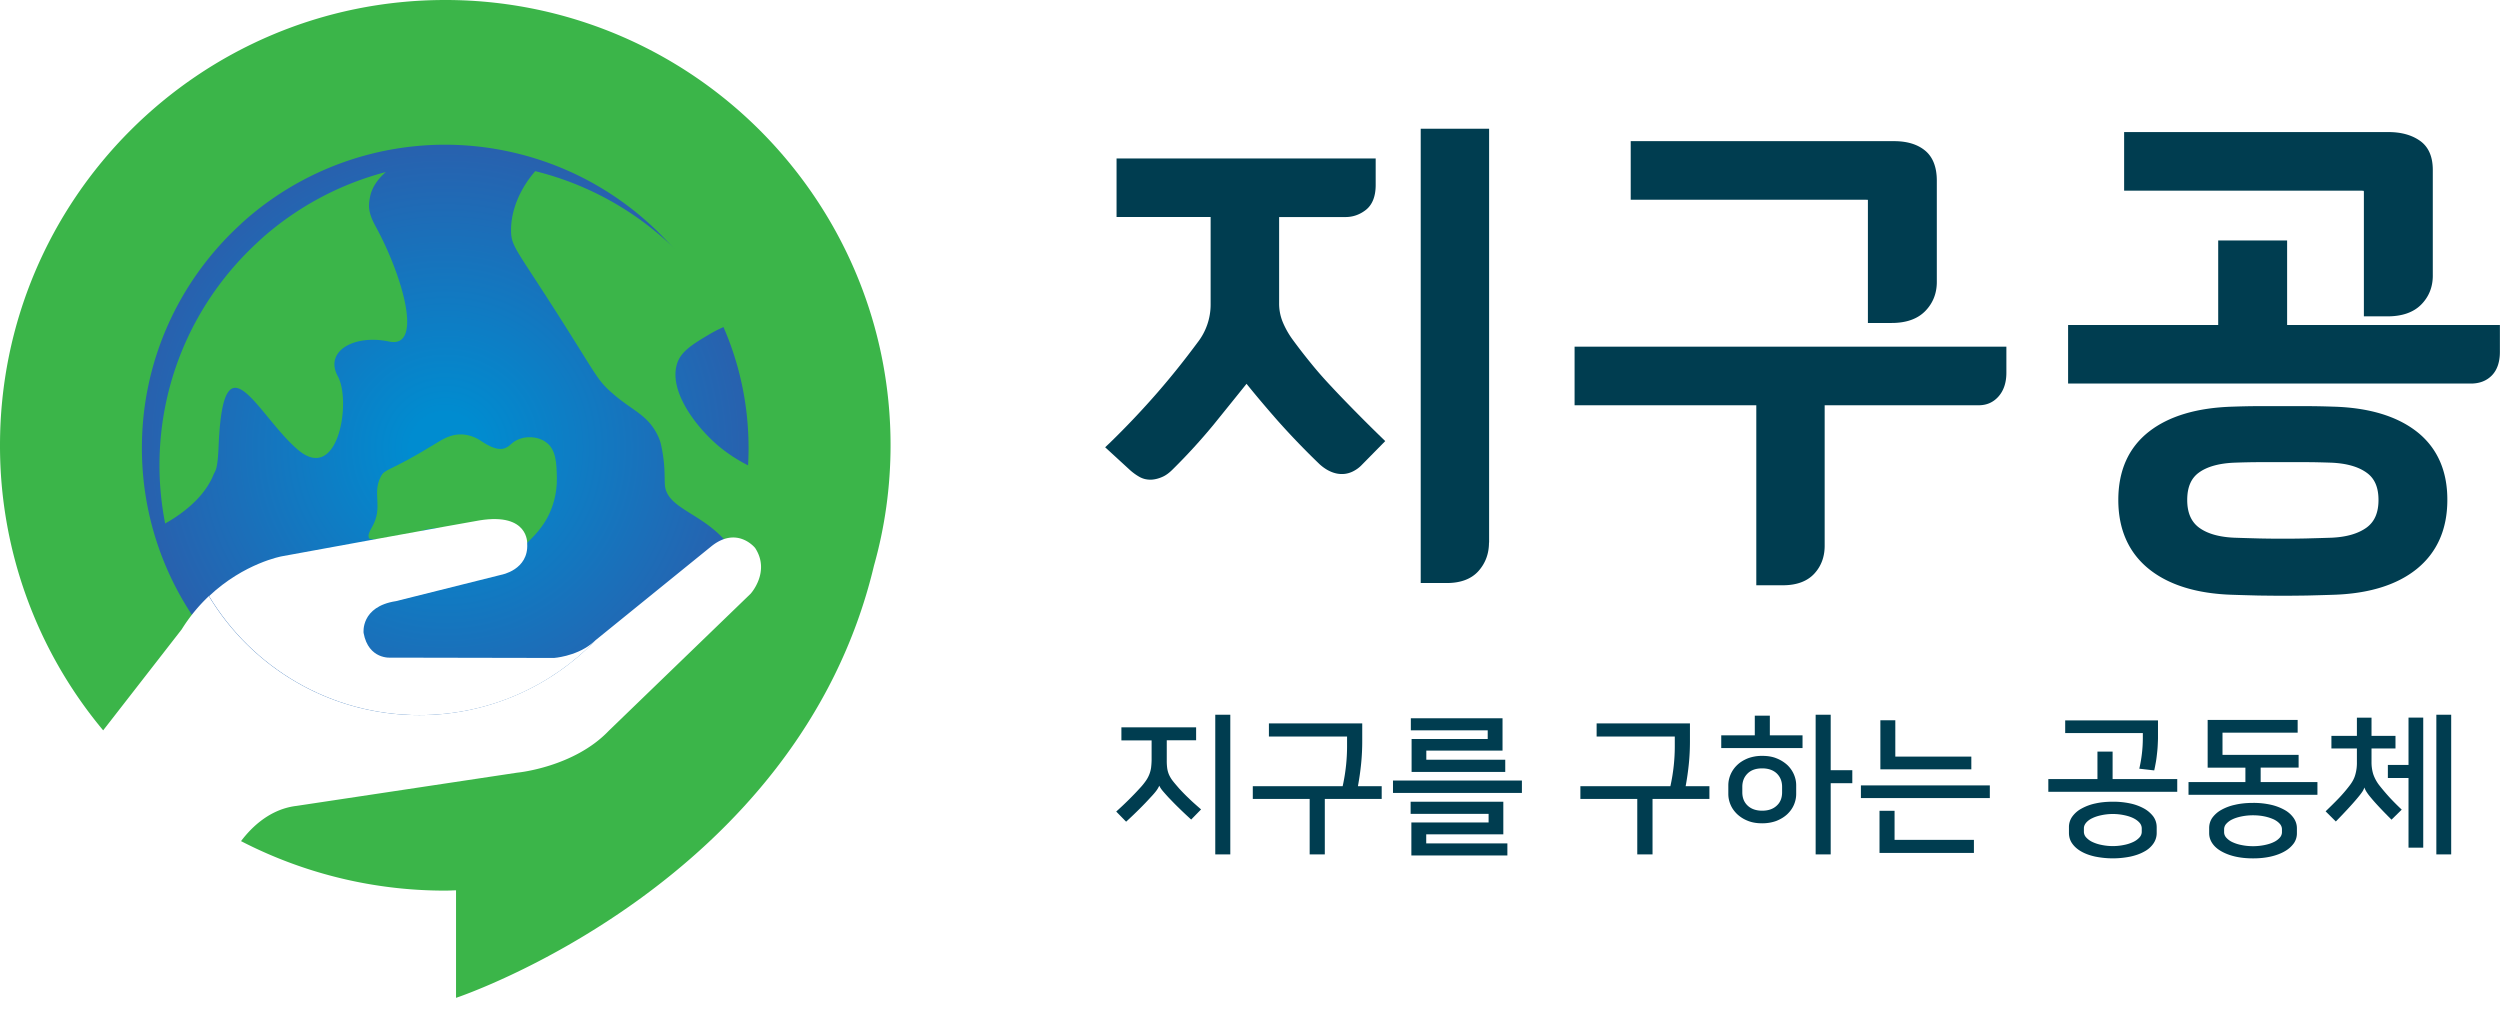 <svg width="143" height="58" fill="none" xmlns="http://www.w3.org/2000/svg">
  <path
    d="M44.887 8.999a25.509 25.509 0 0 0-8.636-6.605A25.406 25.406 0 0 0 25.467 0C11.402 0 0 11.404 0 25.472A25.379 25.379 0 0 0 5.863 41.73a25.409 25.409 0 0 0 19.61 9.213c.202 0 .41-.012.612-.018v6.152s19.567-6.495 23.906-24.719c.618-2.191.949-4.505.949-6.892 0-6.275-2.283-12.023-6.053-16.467z"
    fill="#3BB549" />
  <g filter="url(#a)">
    <path
      d="M42.818 25.625c0-3.38-.967-6.532-2.638-9.195a17.368 17.368 0 0 0-10.796-7.7 17.314 17.314 0 0 0-15.436 3.924c-.122.11-.238.226-.36.336-3.367 3.165-5.472 7.652-5.472 12.635 0 3.269.906 6.323 2.479 8.937 3.035 5.044 8.562 8.417 14.872 8.417 4.896 0 9.315-2.032 12.473-5.295a17.316 17.316 0 0 0 4.878-12.06z"
      fill="url(#b)" />
  </g>
  <g filter="url(#c)">
    <path
      d="M28.551 24.18c-.33.171-.348.318-.648.447-.22.092-.588.11-1.255-.318-.251-.184-.667-.429-1.206-.46-.642-.03-1.108.264-1.603.57-2.663 1.634-2.816 1.353-3.073 1.873-.483.973.166 1.708-.483 2.853-.086.153-.288.47-.166.649.056.079.282.048.863.06 1.573.025 1.861-.66 3.159-.642 1.297.018.96.973 1.279 1.298.318.324 2.748.483 3.807-.533.544-.52.954-1.047 1.224-1.653.14-.318.428-1.047.404-2.02-.019-.82-.043-1.61-.637-2.02-.459-.337-1.181-.361-1.665-.104z"
      fill="#3BB549" />
  </g>
  <g filter="url(#d)">
    <path
      d="M21.072 8.84a17.313 17.313 0 0 0-7.118 3.813c-.122.11-.238.227-.36.337-3.367 3.165-5.472 7.652-5.472 12.635 0 1.138.116 2.246.324 3.318.612-.337 2.16-1.298 2.76-2.774.11-.275.239-.22.3-1.689.27-6.458 2.191-1.781 4.51.226 2.327 2.015 3.098-2.736 2.308-4.18-.79-1.445.943-2.412 2.932-1.99 1.989.422.765-3.783-.777-6.6-.465-.85-.398-1.242-.306-1.707.116-.539.453-1.004.9-1.39z"
      fill="#3BB549" />
  </g>
  <g filter="url(#e)">
    <path
      d="M40.021 24.443c-1.236-1.07-2.76-3.067-2.301-4.615.214-.723.893-1.133 1.86-1.708.423-.251.845-.44 1.23-.582-.195-.373-.41-.747-.63-1.102a17.393 17.393 0 0 0-10.564-7.645c-.844.967-1.413 2.222-1.383 3.464.025.9.349 1.041 3.183 5.534 1.683 2.663 1.787 2.957 2.479 3.587 1.23 1.12 2.093 1.28 2.705 2.486.104.208.171.392.208.563.25 1.114.196 1.855.22 2.277.08 1.353 1.983 1.586 3.428 3.19.569.624.936 1.322 1.187 1.989a17.365 17.365 0 0 0 1.157-5.803c-.851-.35-1.836-.82-2.779-1.635z"
      fill="#3BB549" />
  </g>
  <path
    d="m16.935 46.101 12.645-1.904s3.244-.3 5.245-2.4l8.11-7.835s1.15-1.26.257-2.62c0 0-1.023-1.28-2.504-.092l-6.622 5.369a13.994 13.994 0 0 1-10.086 4.285c-5.105 0-9.579-2.73-12.033-6.807A9.532 9.532 0 0 0 10.393 36l-4.67 6.005a23.785 23.785 0 0 0 7.968 6.238c.514-.716 1.592-1.935 3.244-2.143z"
    fill="#fff" />
  <path
    d="m31.68 37.635-9.322-.018s-1.28.128-1.561-1.414c0 0-.184-1.506 1.854-1.818l6.017-1.506s1.579-.276 1.487-1.782c0 0 .11-1.781-2.711-1.334-.588.092-11.323 2.057-11.323 2.057s-2.154.385-4.162 2.277c2.455 4.077 6.922 6.807 12.033 6.807 3.96 0 7.534-1.647 10.086-4.285l-.275.227c-.918.71-2.124.79-2.124.79z"
    fill="#fff" />
  <g clip-path="url(#f)" fill="#003D50">
    <path
      d="M70.374 40.882h-.861v7.99h.86v-7.99zM65.841 43.92a1.727 1.727 0 0 1-.301.746 3.591 3.591 0 0 1-.35.428c-.198.22-.407.434-.622.648-.215.214-.455.44-.72.679l.566.58c.295-.268.554-.52.775-.74.222-.22.425-.433.603-.629.141-.147.252-.275.332-.379.08-.104.141-.208.184-.306h.007c.037.086.104.19.203.306.098.116.209.239.332.373.172.177.35.367.547.556.197.196.443.428.738.697l.566-.58c-.258-.227-.492-.428-.683-.618-.197-.183-.387-.38-.572-.58-.147-.172-.277-.319-.369-.441a1.739 1.739 0 0 1-.215-.36 1.47 1.47 0 0 1-.099-.368 3.238 3.238 0 0 1-.024-.452v-1.137h1.679v-.74h-4.274v.746h1.728v1.137a4.367 4.367 0 0 1-.031.434zM74.906 48.873h.873v-3.174h3.254v-.727h-1.36c.08-.434.142-.868.185-1.303.043-.434.062-.855.062-1.271v-1.021h-5.338v.752h4.47v.47a10.58 10.58 0 0 1-.252 2.372H71.66v.728h3.253v3.174h-.006zM85.097 42.27h-4.354v1.883H86.1v-.697h-4.515v-.52h4.36v-1.853H80.7v.691h4.397v.495zM80.73 47.044v1.89h5.492v-.691H81.58v-.52h4.41v-1.865h-5.302v.697h4.46v.49H80.73zM87.053 44.648h-7.374v.709h7.374v-.71zM93.652 48.873h.873v-3.174h3.254v-.727h-1.36c.08-.434.142-.868.185-1.303.043-.434.061-.855.061-1.271v-1.021h-5.338v.752h4.471v.47a10.602 10.602 0 0 1-.252 2.372h-5.148v.728h3.254v3.174zM103.105 42.062h-1.87v-1.125h-.861v1.125h-1.919v.727h4.65v-.727zM101.616 43.376c-.24-.098-.51-.14-.818-.14a2.27 2.27 0 0 0-.818.14c-.24.098-.443.22-.609.38a1.651 1.651 0 0 0-.381.543c-.086.202-.13.41-.13.618v.501c0 .208.044.416.13.618.086.201.215.379.381.538a1.9 1.9 0 0 0 .61.379c.239.097.51.14.817.14.301 0 .572-.049.818-.14.24-.098.443-.22.615-.38.166-.158.295-.336.381-.537.087-.202.13-.41.13-.618v-.501c0-.208-.043-.416-.13-.618a1.65 1.65 0 0 0-.381-.544 1.999 1.999 0 0 0-.615-.379zm.32 1.944c0 .318-.099.575-.308.764-.203.19-.479.288-.83.288-.35 0-.627-.098-.83-.288-.203-.189-.308-.446-.308-.764v-.312c0-.318.105-.574.308-.77.203-.196.48-.287.83-.287.351 0 .627.098.83.287.203.196.308.453.308.77v.312zM104.716 44.8h1.236v-.745h-1.236v-3.173h-.861v7.99h.861v-4.071zM112.76 43.278h-4.348V41.2h-.855v2.806h5.203v-.728zM113.818 44.923h-7.374v.727h7.374v-.727zM107.508 46.378v2.409h5.4v-.746h-4.539v-1.663h-.861zM119.864 49a5.042 5.042 0 0 0 1.98 0c.307-.066.572-.158.799-.286a1.44 1.44 0 0 0 .529-.459 1.05 1.05 0 0 0 .191-.618v-.311c0-.233-.062-.434-.191-.618a1.685 1.685 0 0 0-.529-.458 2.853 2.853 0 0 0-.799-.294 4.617 4.617 0 0 0-.99-.098c-.357 0-.683.03-.99.098a2.86 2.86 0 0 0-.8.294 1.561 1.561 0 0 0-.529.458 1.024 1.024 0 0 0-.191.618v.311c0 .233.062.44.191.618.129.183.308.336.529.459.228.128.492.22.8.287zm-.665-1.626c0-.11.043-.213.129-.317.087-.098.203-.19.351-.257.148-.073.32-.129.523-.171a3.143 3.143 0 0 1 1.304 0c.203.042.375.098.522.17.148.074.265.16.351.258a.493.493 0 0 1 .129.317v.208a.47.47 0 0 1-.129.318 1.125 1.125 0 0 1-.351.257 2.163 2.163 0 0 1-.522.171 3.143 3.143 0 0 1-1.304 0 2.187 2.187 0 0 1-.523-.17 1.136 1.136 0 0 1-.351-.258.48.48 0 0 1-.129-.318v-.208zM124.538 44.562h-3.697v-1.571h-.867v1.571h-2.81v.728h7.374v-.728z" />
    <path
      d="M122.57 42.227a7.75 7.75 0 0 1-.203 1.742l.854.098c.037-.16.068-.324.099-.501.031-.178.049-.349.067-.514a6.45 6.45 0 0 0 .037-.47c.007-.148.013-.27.013-.361v-1.015h-5.308v.727h4.441v.294zM132.557 44.733h-3.247v-.825h2.171v-.728h-4.354V41.91h4.299v-.728h-5.148v2.727h2.159v.825h-3.254v.728h7.374v-.728zM130.7 46.341a2.89 2.89 0 0 0-.787-.305 4.479 4.479 0 0 0-1.039-.11c-.382 0-.732.036-1.04.11a2.776 2.776 0 0 0-.793.3 1.59 1.59 0 0 0-.505.452 1.023 1.023 0 0 0-.172.574v.294c0 .202.056.391.172.568.117.178.283.33.505.459.221.128.479.232.793.306.308.073.658.11 1.04.11.381 0 .731-.037 1.039-.11.314-.074.578-.178.793-.306a1.59 1.59 0 0 0 .505-.453.985.985 0 0 0 .172-.562v-.294c0-.207-.062-.397-.179-.574a1.522 1.522 0 0 0-.504-.459zm-.172 1.272a.471.471 0 0 1-.123.3 1.06 1.06 0 0 1-.338.25c-.148.074-.32.129-.523.171a3.277 3.277 0 0 1-.67.068c-.246 0-.468-.025-.671-.068a2.187 2.187 0 0 1-.523-.17 1.083 1.083 0 0 1-.338-.251.471.471 0 0 1-.123-.3v-.19a.47.47 0 0 1 .123-.3 1.06 1.06 0 0 1 .338-.25c.148-.073.32-.128.523-.171a3.28 3.28 0 0 1 .671-.067c.246 0 .467.024.67.067.203.043.375.104.523.171.147.074.258.16.338.25a.47.47 0 0 1 .123.3v.19zM140.208 40.882h-.849v7.99h.849v-7.99zM136.586 44.501h1.181v3.986h.842v-7.44h-.842v2.708h-1.181v.746z" />
    <path
      d="M134.728 44.293c-.055.22-.172.44-.35.666a8.439 8.439 0 0 1-.621.722c-.228.238-.474.477-.732.727l.584.581c.234-.238.455-.47.671-.703.215-.232.412-.452.584-.66.086-.104.166-.202.233-.3a.906.906 0 0 0 .142-.275h.006c.031.086.074.177.142.275.061.098.141.196.227.3.172.208.357.41.547.611.191.202.4.416.634.648l.584-.574a14.7 14.7 0 0 1-.689-.691c-.196-.214-.387-.44-.578-.679a2.228 2.228 0 0 1-.363-.66 2.323 2.323 0 0 1-.098-.697v-.77h1.371v-.722h-1.371v-1.04h-.836v1.04h-1.458v.721h1.458v.77c.006.252-.025.49-.087.71zM138.234 24.686c-1.138-.887-2.743-1.37-4.773-1.425a45.402 45.402 0 0 0-1.519-.03h-2.743c-.479 0-.978.012-1.5.03-2.03.061-3.635.538-4.773 1.425-1.168.91-1.759 2.225-1.759 3.913 0 1.68.591 3.014 1.753 3.95 1.138.916 2.749 1.412 4.779 1.473.522.018 1.021.03 1.494.043.474.006.935.012 1.384.012.449 0 .904-.006 1.371-.012.468-.013.966-.025 1.507-.043 2.03-.061 3.641-.557 4.779-1.474 1.162-.941 1.753-2.268 1.753-3.95.006-1.687-.591-3.001-1.753-3.912zm-2.184 3.913c0 .721-.221 1.235-.67 1.57-.486.355-1.162.551-2.023.588-.535.018-1.027.03-1.47.043-.892.018-1.716.018-2.62 0-.455-.013-.941-.025-1.458-.043-.879-.037-1.562-.233-2.035-.587-.443-.336-.665-.85-.665-1.571 0-.722.216-1.235.659-1.56.473-.348 1.162-.538 2.035-.574.517-.018 1.003-.03 1.452-.03h2.632c.443 0 .929.012 1.464.03.861.037 1.543.226 2.023.575.455.324.676.831.676 1.559zM135.208 10.917a.8.8 0 0 1 .006.135v7.043h1.359c.831 0 1.476-.226 1.919-.673.443-.446.664-1.009.664-1.657V9.72c0-.77-.252-1.34-.756-1.682-.461-.318-1.058-.483-1.771-.483H121.5v3.35h13.505c.099 0 .16.007.203.013z" />
    <path
      d="M130.823 18.59v-4.836h-3.942v4.836h-8.586v3.35h23.038c.499 0 .905-.159 1.206-.47.301-.312.455-.764.455-1.345V18.59h-12.171zM77.495 23.506c-.46-.471-.904-.924-1.316-1.37-.412-.434-.805-.88-1.168-1.327a31.99 31.99 0 0 1-1.101-1.424 4.92 4.92 0 0 1-.523-.93 2.78 2.78 0 0 1-.221-1.137v-4.903h3.8c.425 0 .819-.14 1.163-.41.369-.293.56-.77.56-1.424V9.064H63.867v3.35h5.381v5.02a3.523 3.523 0 0 1-.744 2.152c-.738.997-1.5 1.951-2.27 2.837a47.342 47.342 0 0 1-2.767 2.923l-.252.238 1.433 1.315c.166.147.344.275.529.379.184.104.393.159.615.159.043 0 .092 0 .141-.006.178-.018.357-.067.541-.147.203-.085.406-.232.622-.452a33.846 33.846 0 0 0 2.324-2.544c.603-.746 1.23-1.522 1.882-2.335.59.733 1.2 1.449 1.802 2.134a44.286 44.286 0 0 0 2.38 2.47c.658.593 1.335.678 1.876.421.19-.091.357-.208.498-.348l1.378-1.4-.24-.233a86.03 86.03 0 0 1-1.5-1.491zM85.17 31.038c0 .63-.202 1.174-.596 1.62-.406.459-1.02.691-1.814.691h-1.495V7.365h3.912v23.673h-.006zM90.066 19.831v3.35h10.394v10.296h1.525c.775 0 1.378-.22 1.784-.654.399-.428.602-.966.602-1.602v-8.04h8.813c.468 0 .855-.177 1.15-.525.283-.33.431-.783.431-1.333v-1.492H90.066zM110.091 8.594c-.437-.349-1.027-.52-1.747-.52H93.277v3.35h13.395c.08 0 .135.007.172.007v7.043h1.359c.83 0 1.476-.226 1.919-.679.443-.452.664-1.015.664-1.669V10.33c0-.783-.234-1.37-.695-1.736z" />
  </g>
  <defs>
    <filter id="a" x=".116" y=".276" width="50.703" height="50.703" filterUnits="userSpaceOnUse"
      color-interpolation-filters="sRGB">
      <feFlood flood-opacity="0" result="BackgroundImageFix" />
      <feColorMatrix in="SourceAlpha" values="0 0 0 0 0 0 0 0 0 0 0 0 0 0 0 0 0 0 127 0" result="hardAlpha" />
      <feOffset />
      <feGaussianBlur stdDeviation="4" />
      <feColorMatrix values="0 0 0 0 1 0 0 0 0 1 0 0 0 0 1 0 0 0 1 0" />
      <feBlend in2="BackgroundImageFix" result="effect1_dropShadow" />
      <feBlend in="SourceGraphic" in2="effect1_dropShadow" result="shape" />
    </filter>
    <filter id="c" x="17.079" y="20.847" width="18.775" height="14.909" filterUnits="userSpaceOnUse"
      color-interpolation-filters="sRGB">
      <feFlood flood-opacity="0" result="BackgroundImageFix" />
      <feColorMatrix in="SourceAlpha" values="0 0 0 0 0 0 0 0 0 0 0 0 0 0 0 0 0 0 127 0" result="hardAlpha" />
      <feOffset dx="1" dy="1" />
      <feGaussianBlur stdDeviation="2" />
      <feColorMatrix values="0 0 0 0 0 0 0 0 0 0 0 0 0 0 0 0 0 0 0.25 0" />
      <feBlend in2="BackgroundImageFix" result="effect1_dropShadow" />
      <feBlend in="SourceGraphic" in2="effect1_dropShadow" result="shape" />
    </filter>
    <filter id="d" x="5.122" y="5.839" width="22.169" height="28.103" filterUnits="userSpaceOnUse"
      color-interpolation-filters="sRGB">
      <feFlood flood-opacity="0" result="BackgroundImageFix" />
      <feColorMatrix in="SourceAlpha" values="0 0 0 0 0 0 0 0 0 0 0 0 0 0 0 0 0 0 127 0" result="hardAlpha" />
      <feOffset dx="1" dy="1" />
      <feGaussianBlur stdDeviation="2" />
      <feColorMatrix values="0 0 0 0 0 0 0 0 0 0 0 0 0 0 0 0 0 0 0.25 0" />
      <feBlend in2="BackgroundImageFix" result="effect1_dropShadow" />
      <feBlend in="SourceGraphic" in2="effect1_dropShadow" result="shape" />
    </filter>
    <filter id="e" x="25.232" y="5.791" width="22.568" height="31.09" filterUnits="userSpaceOnUse"
      color-interpolation-filters="sRGB">
      <feFlood flood-opacity="0" result="BackgroundImageFix" />
      <feColorMatrix in="SourceAlpha" values="0 0 0 0 0 0 0 0 0 0 0 0 0 0 0 0 0 0 127 0" result="hardAlpha" />
      <feOffset dx="1" dy="1" />
      <feGaussianBlur stdDeviation="2" />
      <feColorMatrix values="0 0 0 0 0 0 0 0 0 0 0 0 0 0 0 0 0 0 0.25 0" />
      <feBlend in2="BackgroundImageFix" result="effect1_dropShadow" />
      <feBlend in="SourceGraphic" in2="effect1_dropShadow" result="shape" />
    </filter>
    <radialGradient id="b" cx="0" cy="0" r="1" gradientUnits="userSpaceOnUse"
      gradientTransform="matrix(17.349 0 0 17.352 25.47 25.622)">
      <stop offset=".112" stop-color="#008CD0" />
      <stop offset=".999" stop-color="#2861AE" />
    </radialGradient>
    <clipPath id="f">
      <path fill="#fff" transform="translate(63.215 7.365)" d="M0 0h79.785v41.734H0z" />
    </clipPath>
  </defs>
</svg>
